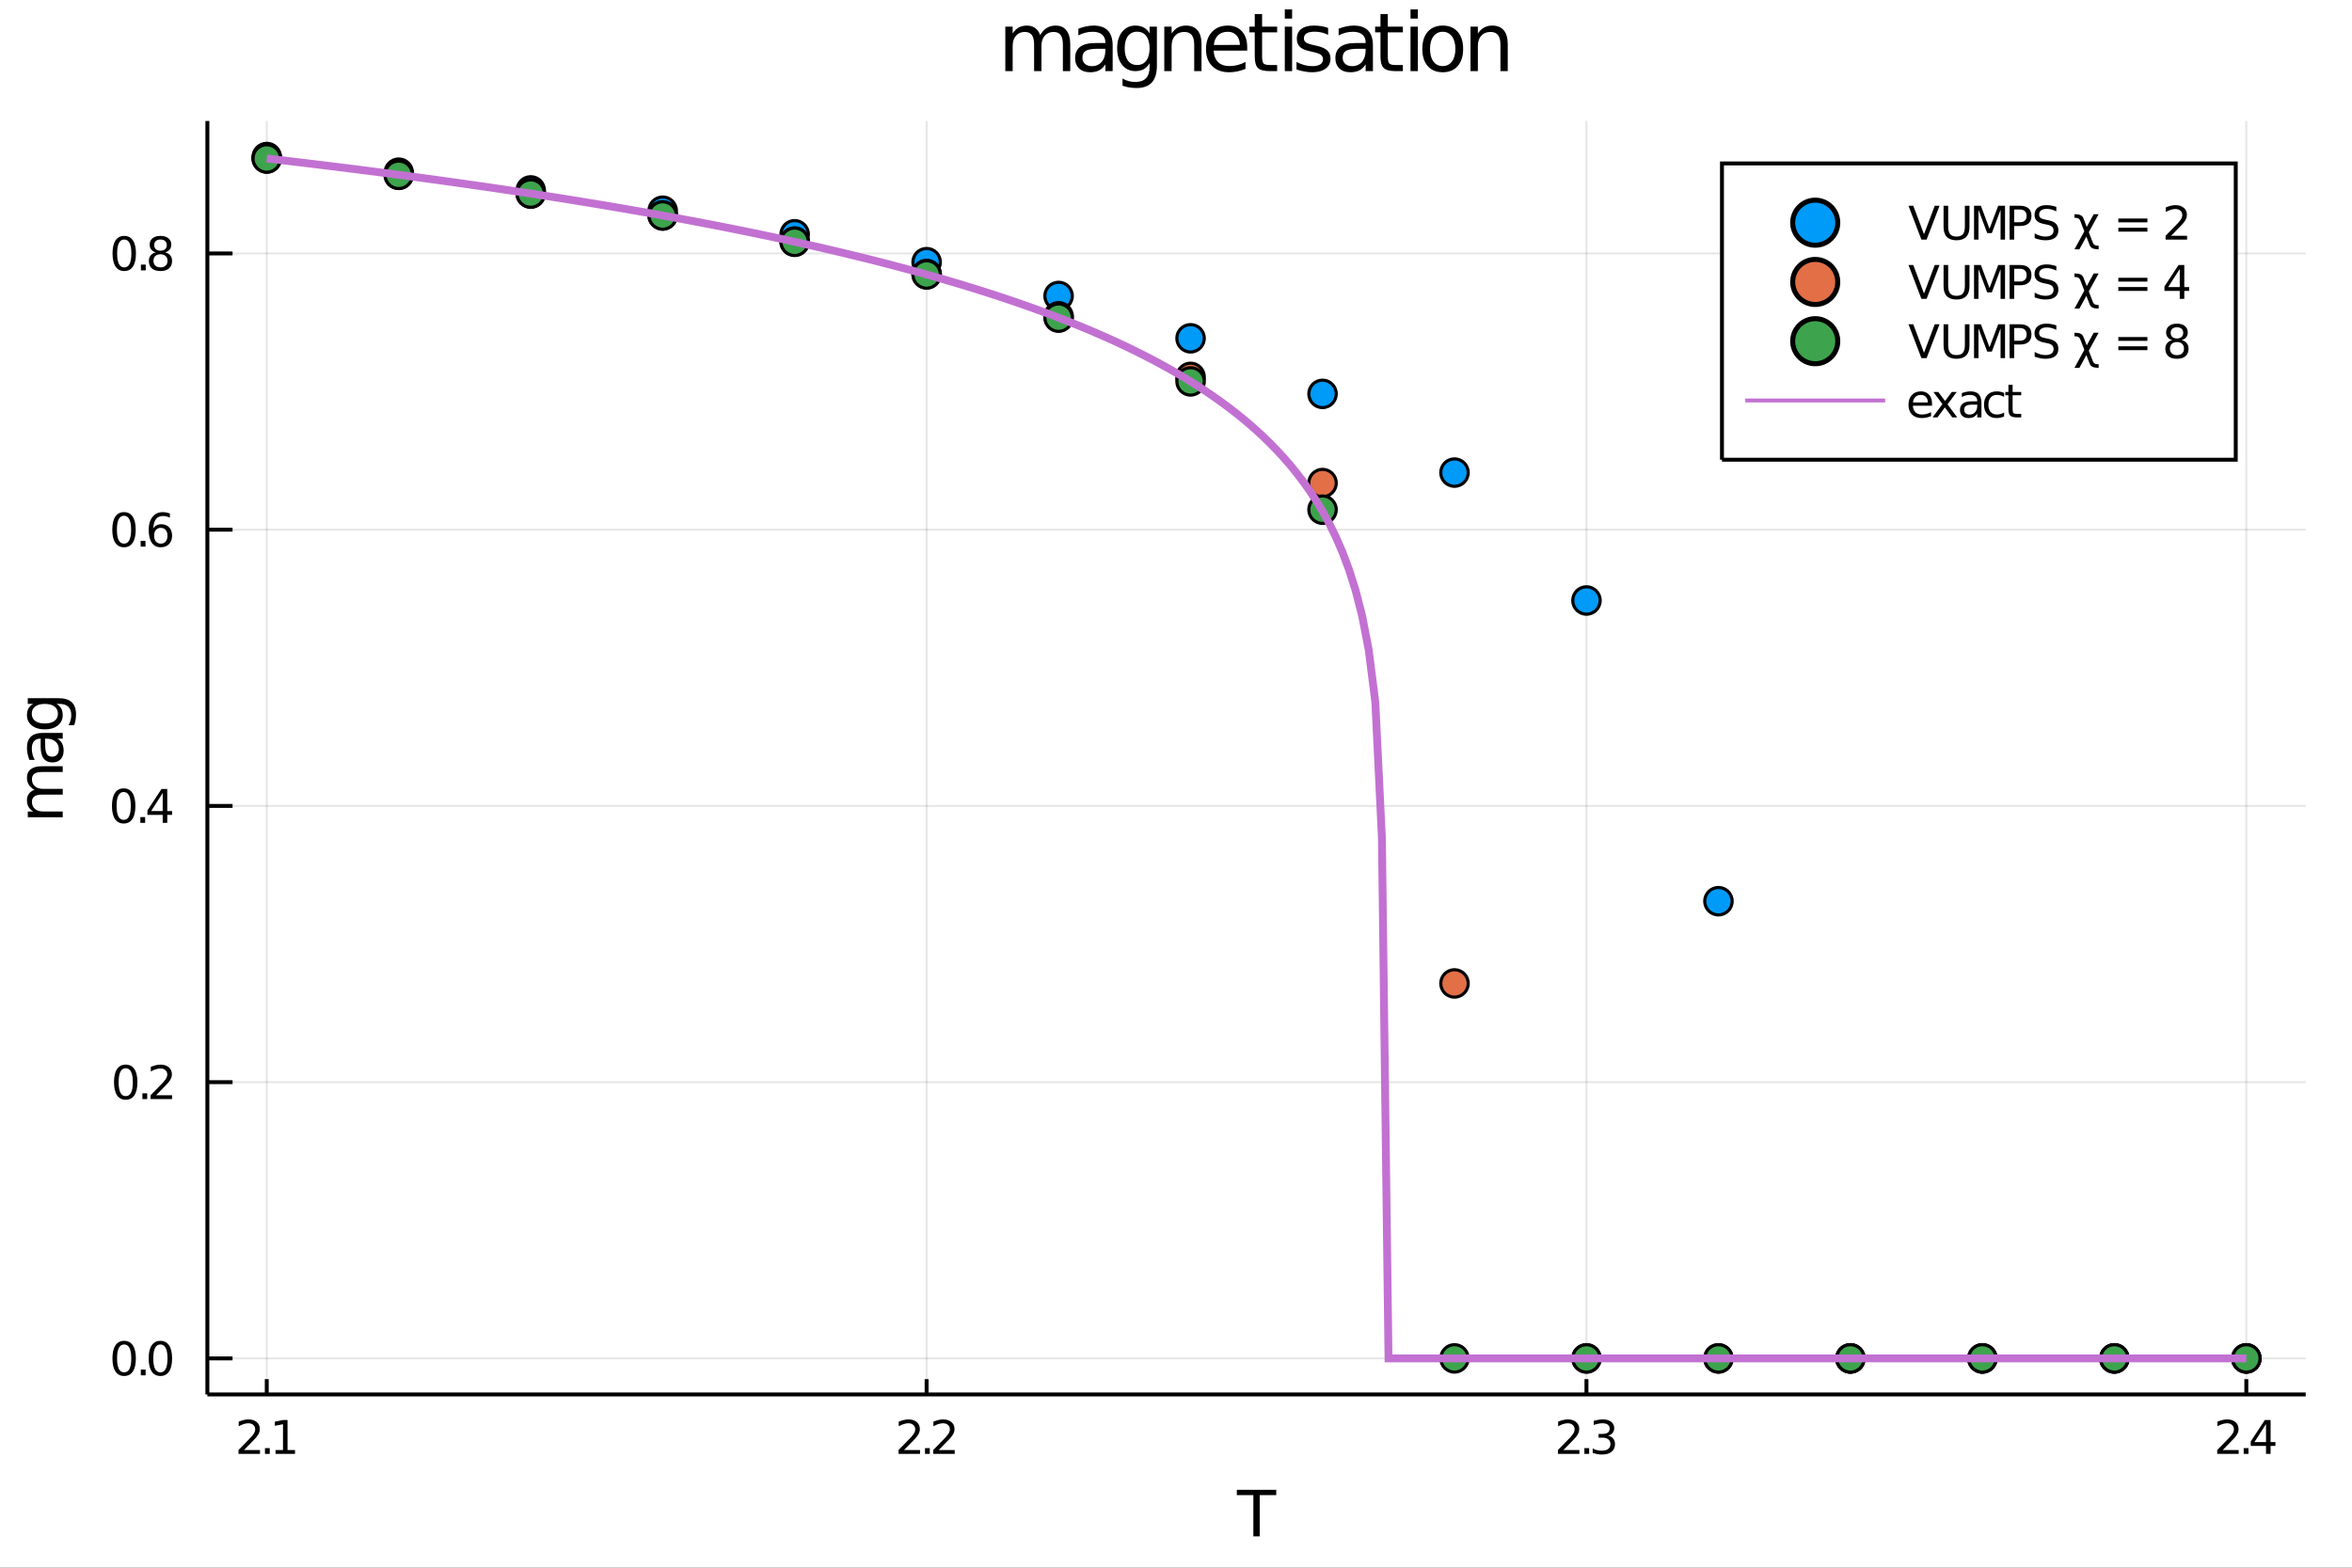 <?xml version="1.0" encoding="utf-8"?>
<svg xmlns="http://www.w3.org/2000/svg" xmlns:xlink="http://www.w3.org/1999/xlink" width="600" height="400" viewBox="0 0 2400 1600">
<rect x="0" y="0" width="2400" height="1600" fill="#333333" stroke="none"/>
<defs>
  <clipPath id="clip330">
    <rect x="0" y="0" width="2400" height="1600"/>
  </clipPath>
</defs>
<path clip-path="url(#clip330)" d="
M0 1600 L2400 1600 L2400 0 L0 0  Z
  " fill="#ffffff" fill-rule="evenodd" fill-opacity="1"/>
<defs>
  <clipPath id="clip331">
    <rect x="480" y="0" width="1681" height="1600"/>
  </clipPath>
</defs>
<path clip-path="url(#clip330)" d="
M211.602 1423.18 L2352.76 1423.18 L2352.76 123.472 L211.602 123.472  Z
  " fill="#ffffff" fill-rule="evenodd" fill-opacity="1"/>
<defs>
  <clipPath id="clip332">
    <rect x="211" y="123" width="2142" height="1301"/>
  </clipPath>
</defs>
<polyline clip-path="url(#clip332)" style="stroke:#000000; stroke-width:2; stroke-opacity:0.1; fill:none" points="
  272.201,1423.18 272.201,123.472 
  "/>
<polyline clip-path="url(#clip332)" style="stroke:#000000; stroke-width:2; stroke-opacity:0.1; fill:none" points="
  945.52,1423.18 945.52,123.472 
  "/>
<polyline clip-path="url(#clip332)" style="stroke:#000000; stroke-width:2; stroke-opacity:0.1; fill:none" points="
  1618.84,1423.18 1618.84,123.472 
  "/>
<polyline clip-path="url(#clip332)" style="stroke:#000000; stroke-width:2; stroke-opacity:0.1; fill:none" points="
  2292.16,1423.18 2292.16,123.472 
  "/>
<polyline clip-path="url(#clip330)" style="stroke:#000000; stroke-width:4; stroke-opacity:1; fill:none" points="
  211.602,1423.18 2352.76,1423.18 
  "/>
<polyline clip-path="url(#clip330)" style="stroke:#000000; stroke-width:4; stroke-opacity:1; fill:none" points="
  272.201,1423.18 272.201,1407.58 
  "/>
<polyline clip-path="url(#clip330)" style="stroke:#000000; stroke-width:4; stroke-opacity:1; fill:none" points="
  945.52,1423.18 945.52,1407.58 
  "/>
<polyline clip-path="url(#clip330)" style="stroke:#000000; stroke-width:4; stroke-opacity:1; fill:none" points="
  1618.84,1423.18 1618.84,1407.58 
  "/>
<polyline clip-path="url(#clip330)" style="stroke:#000000; stroke-width:4; stroke-opacity:1; fill:none" points="
  2292.16,1423.18 2292.16,1407.58 
  "/>
<path clip-path="url(#clip330)" d="M 0 0 M248.984 1479.92 L265.303 1479.92 L265.303 1483.85 L243.359 1483.85 L243.359 1479.92 Q246.021 1477.16 250.604 1472.53 Q255.21 1467.88 256.391 1466.54 Q258.636 1464.01 259.516 1462.28 Q260.419 1460.52 260.419 1458.83 Q260.419 1456.07 258.474 1454.34 Q256.553 1452.6 253.451 1452.6 Q251.252 1452.6 248.798 1453.37 Q246.368 1454.13 243.59 1455.68 L243.59 1450.96 Q246.414 1449.82 248.868 1449.25 Q251.322 1448.67 253.359 1448.67 Q258.729 1448.67 261.923 1451.35 Q265.118 1454.04 265.118 1458.53 Q265.118 1460.66 264.308 1462.58 Q263.521 1464.48 261.414 1467.07 Q260.835 1467.74 257.734 1470.96 Q254.632 1474.15 248.984 1479.92 Z" fill="#000000" fill-rule="evenodd" fill-opacity="1" /><path clip-path="url(#clip330)" d="M 0 0 M270.372 1477.97 L275.257 1477.97 L275.257 1483.85 L270.372 1483.85 L270.372 1477.97 Z" fill="#000000" fill-rule="evenodd" fill-opacity="1" /><path clip-path="url(#clip330)" d="M 0 0 M281.136 1479.92 L288.775 1479.92 L288.775 1453.55 L280.465 1455.22 L280.465 1450.96 L288.729 1449.29 L293.405 1449.29 L293.405 1479.92 L301.044 1479.92 L301.044 1483.85 L281.136 1483.85 L281.136 1479.92 Z" fill="#000000" fill-rule="evenodd" fill-opacity="1" /><path clip-path="url(#clip330)" d="M 0 0 M922.488 1479.92 L938.807 1479.92 L938.807 1483.85 L916.863 1483.85 L916.863 1479.92 Q919.525 1477.16 924.108 1472.53 Q928.714 1467.88 929.895 1466.54 Q932.14 1464.01 933.02 1462.28 Q933.923 1460.52 933.923 1458.83 Q933.923 1456.07 931.978 1454.34 Q930.057 1452.6 926.955 1452.6 Q924.756 1452.6 922.302 1453.37 Q919.872 1454.13 917.094 1455.68 L917.094 1450.96 Q919.918 1449.82 922.372 1449.25 Q924.825 1448.67 926.863 1448.67 Q932.233 1448.67 935.427 1451.35 Q938.622 1454.04 938.622 1458.53 Q938.622 1460.66 937.812 1462.58 Q937.024 1464.48 934.918 1467.07 Q934.339 1467.74 931.237 1470.96 Q928.136 1474.15 922.488 1479.92 Z" fill="#000000" fill-rule="evenodd" fill-opacity="1" /><path clip-path="url(#clip330)" d="M 0 0 M943.876 1477.97 L948.761 1477.97 L948.761 1483.85 L943.876 1483.85 L943.876 1477.97 Z" fill="#000000" fill-rule="evenodd" fill-opacity="1" /><path clip-path="url(#clip330)" d="M 0 0 M957.858 1479.92 L974.177 1479.92 L974.177 1483.85 L952.233 1483.85 L952.233 1479.92 Q954.895 1477.16 959.478 1472.53 Q964.085 1467.88 965.265 1466.54 Q967.51 1464.01 968.39 1462.28 Q969.293 1460.52 969.293 1458.83 Q969.293 1456.07 967.348 1454.34 Q965.427 1452.6 962.325 1452.6 Q960.126 1452.6 957.673 1453.37 Q955.242 1454.13 952.464 1455.68 L952.464 1450.96 Q955.288 1449.82 957.742 1449.25 Q960.196 1448.67 962.233 1448.67 Q967.603 1448.67 970.797 1451.35 Q973.992 1454.04 973.992 1458.53 Q973.992 1460.66 973.182 1462.58 Q972.395 1464.48 970.288 1467.07 Q969.709 1467.74 966.608 1470.96 Q963.506 1474.15 957.858 1479.92 Z" fill="#000000" fill-rule="evenodd" fill-opacity="1" /><path clip-path="url(#clip330)" d="M 0 0 M1595.33 1479.92 L1611.65 1479.92 L1611.65 1483.85 L1589.71 1483.85 L1589.71 1479.92 Q1592.37 1477.16 1596.95 1472.53 Q1601.56 1467.88 1602.74 1466.54 Q1604.98 1464.01 1605.86 1462.28 Q1606.77 1460.52 1606.77 1458.83 Q1606.77 1456.07 1604.82 1454.34 Q1602.9 1452.6 1599.8 1452.6 Q1597.6 1452.6 1595.15 1453.37 Q1592.72 1454.13 1589.94 1455.68 L1589.94 1450.96 Q1592.76 1449.82 1595.22 1449.25 Q1597.67 1448.67 1599.71 1448.67 Q1605.08 1448.67 1608.27 1451.35 Q1611.47 1454.04 1611.47 1458.53 Q1611.47 1460.66 1610.66 1462.58 Q1609.87 1464.48 1607.76 1467.07 Q1607.18 1467.74 1604.08 1470.96 Q1600.98 1474.15 1595.33 1479.92 Z" fill="#000000" fill-rule="evenodd" fill-opacity="1" /><path clip-path="url(#clip330)" d="M 0 0 M1616.72 1477.97 L1621.6 1477.97 L1621.6 1483.85 L1616.72 1483.85 L1616.72 1477.97 Z" fill="#000000" fill-rule="evenodd" fill-opacity="1" /><path clip-path="url(#clip330)" d="M 0 0 M1640.84 1465.22 Q1644.2 1465.94 1646.07 1468.2 Q1647.97 1470.47 1647.97 1473.81 Q1647.97 1478.92 1644.45 1481.72 Q1640.93 1484.52 1634.45 1484.52 Q1632.28 1484.52 1629.96 1484.08 Q1627.67 1483.67 1625.22 1482.81 L1625.22 1478.3 Q1627.16 1479.43 1629.48 1480.01 Q1631.79 1480.59 1634.31 1480.59 Q1638.71 1480.59 1641 1478.85 Q1643.32 1477.12 1643.32 1473.81 Q1643.32 1470.75 1641.16 1469.04 Q1639.04 1467.3 1635.22 1467.3 L1631.19 1467.3 L1631.19 1463.46 L1635.4 1463.46 Q1638.85 1463.46 1640.68 1462.09 Q1642.51 1460.7 1642.51 1458.11 Q1642.51 1455.45 1640.61 1454.04 Q1638.73 1452.6 1635.22 1452.6 Q1633.29 1452.6 1631.1 1453.02 Q1628.9 1453.44 1626.26 1454.31 L1626.26 1450.15 Q1628.92 1449.41 1631.23 1449.04 Q1633.57 1448.67 1635.63 1448.67 Q1640.96 1448.67 1644.06 1451.1 Q1647.16 1453.5 1647.16 1457.63 Q1647.16 1460.5 1645.52 1462.49 Q1643.87 1464.45 1640.84 1465.22 Z" fill="#000000" fill-rule="evenodd" fill-opacity="1" /><path clip-path="url(#clip330)" d="M 0 0 M2268.08 1479.92 L2284.4 1479.92 L2284.4 1483.85 L2262.46 1483.85 L2262.46 1479.92 Q2265.12 1477.16 2269.7 1472.53 Q2274.31 1467.88 2275.49 1466.54 Q2277.74 1464.01 2278.62 1462.28 Q2279.52 1460.52 2279.52 1458.83 Q2279.52 1456.07 2277.57 1454.34 Q2275.65 1452.6 2272.55 1452.6 Q2270.35 1452.6 2267.9 1453.37 Q2265.47 1454.13 2262.69 1455.68 L2262.69 1450.96 Q2265.51 1449.82 2267.97 1449.25 Q2270.42 1448.67 2272.46 1448.67 Q2277.83 1448.67 2281.02 1451.35 Q2284.22 1454.04 2284.22 1458.53 Q2284.22 1460.66 2283.41 1462.58 Q2282.62 1464.48 2280.51 1467.07 Q2279.94 1467.74 2276.83 1470.96 Q2273.73 1474.15 2268.08 1479.92 Z" fill="#000000" fill-rule="evenodd" fill-opacity="1" /><path clip-path="url(#clip330)" d="M 0 0 M2289.47 1477.97 L2294.36 1477.97 L2294.36 1483.85 L2289.47 1483.85 L2289.47 1477.97 Z" fill="#000000" fill-rule="evenodd" fill-opacity="1" /><path clip-path="url(#clip330)" d="M 0 0 M2312.27 1453.37 L2300.47 1471.81 L2312.27 1471.81 L2312.27 1453.37 M2311.05 1449.29 L2316.93 1449.29 L2316.93 1471.81 L2321.86 1471.81 L2321.86 1475.7 L2316.93 1475.7 L2316.93 1483.85 L2312.27 1483.85 L2312.27 1475.7 L2296.67 1475.7 L2296.67 1471.19 L2311.05 1449.29 Z" fill="#000000" fill-rule="evenodd" fill-opacity="1" /><path clip-path="url(#clip330)" d="M 0 0 M1262.08 1520.52 L1302.28 1520.52 L1302.28 1525.93 L1285.41 1525.93 L1285.41 1568.04 L1278.95 1568.04 L1278.95 1525.93 L1262.08 1525.93 L1262.08 1520.52 Z" fill="#000000" fill-rule="evenodd" fill-opacity="1" /><polyline clip-path="url(#clip332)" style="stroke:#000000; stroke-width:2; stroke-opacity:0.1; fill:none" points="
  211.602,1386.4 2352.76,1386.4 
  "/>
<polyline clip-path="url(#clip332)" style="stroke:#000000; stroke-width:2; stroke-opacity:0.1; fill:none" points="
  211.602,1104.46 2352.76,1104.46 
  "/>
<polyline clip-path="url(#clip332)" style="stroke:#000000; stroke-width:2; stroke-opacity:0.1; fill:none" points="
  211.602,822.531 2352.76,822.531 
  "/>
<polyline clip-path="url(#clip332)" style="stroke:#000000; stroke-width:2; stroke-opacity:0.1; fill:none" points="
  211.602,540.598 2352.76,540.598 
  "/>
<polyline clip-path="url(#clip332)" style="stroke:#000000; stroke-width:2; stroke-opacity:0.1; fill:none" points="
  211.602,258.665 2352.76,258.665 
  "/>
<polyline clip-path="url(#clip330)" style="stroke:#000000; stroke-width:4; stroke-opacity:1; fill:none" points="
  211.602,1423.18 211.602,123.472 
  "/>
<polyline clip-path="url(#clip330)" style="stroke:#000000; stroke-width:4; stroke-opacity:1; fill:none" points="
  211.602,1386.4 237.296,1386.4 
  "/>
<polyline clip-path="url(#clip330)" style="stroke:#000000; stroke-width:4; stroke-opacity:1; fill:none" points="
  211.602,1104.46 237.296,1104.46 
  "/>
<polyline clip-path="url(#clip330)" style="stroke:#000000; stroke-width:4; stroke-opacity:1; fill:none" points="
  211.602,822.531 237.296,822.531 
  "/>
<polyline clip-path="url(#clip330)" style="stroke:#000000; stroke-width:4; stroke-opacity:1; fill:none" points="
  211.602,540.598 237.296,540.598 
  "/>
<polyline clip-path="url(#clip330)" style="stroke:#000000; stroke-width:4; stroke-opacity:1; fill:none" points="
  211.602,258.665 237.296,258.665 
  "/>
<path clip-path="url(#clip330)" d="M 0 0 M126.691 1372.19 Q123.08 1372.19 121.251 1375.76 Q119.445 1379.3 119.445 1386.43 Q119.445 1393.54 121.251 1397.1 Q123.08 1400.64 126.691 1400.64 Q130.325 1400.64 132.13 1397.1 Q133.959 1393.54 133.959 1386.43 Q133.959 1379.3 132.13 1375.76 Q130.325 1372.19 126.691 1372.19 M126.691 1368.49 Q132.501 1368.49 135.556 1373.1 Q138.635 1377.68 138.635 1386.43 Q138.635 1395.16 135.556 1399.76 Q132.501 1404.35 126.691 1404.35 Q120.88 1404.35 117.802 1399.76 Q114.746 1395.16 114.746 1386.43 Q114.746 1377.68 117.802 1373.1 Q120.88 1368.49 126.691 1368.49 Z" fill="#000000" fill-rule="evenodd" fill-opacity="1" /><path clip-path="url(#clip330)" d="M 0 0 M143.704 1397.8 L148.589 1397.8 L148.589 1403.68 L143.704 1403.68 L143.704 1397.8 Z" fill="#000000" fill-rule="evenodd" fill-opacity="1" /><path clip-path="url(#clip330)" d="M 0 0 M163.658 1372.19 Q160.047 1372.19 158.218 1375.76 Q156.413 1379.3 156.413 1386.43 Q156.413 1393.54 158.218 1397.1 Q160.047 1400.64 163.658 1400.64 Q167.292 1400.64 169.098 1397.1 Q170.927 1393.54 170.927 1386.43 Q170.927 1379.3 169.098 1375.76 Q167.292 1372.19 163.658 1372.19 M163.658 1368.49 Q169.468 1368.49 172.524 1373.1 Q175.602 1377.68 175.602 1386.43 Q175.602 1395.16 172.524 1399.76 Q169.468 1404.35 163.658 1404.35 Q157.848 1404.35 154.769 1399.76 Q151.714 1395.16 151.714 1386.43 Q151.714 1377.68 154.769 1373.1 Q157.848 1368.49 163.658 1368.49 Z" fill="#000000" fill-rule="evenodd" fill-opacity="1" /><path clip-path="url(#clip330)" d="M 0 0 M128.288 1090.26 Q124.677 1090.26 122.848 1093.83 Q121.043 1097.37 121.043 1104.5 Q121.043 1111.6 122.848 1115.17 Q124.677 1118.71 128.288 1118.71 Q131.922 1118.71 133.728 1115.17 Q135.556 1111.6 135.556 1104.5 Q135.556 1097.37 133.728 1093.83 Q131.922 1090.26 128.288 1090.26 M128.288 1086.56 Q134.098 1086.56 137.154 1091.16 Q140.232 1095.75 140.232 1104.5 Q140.232 1113.22 137.154 1117.83 Q134.098 1122.41 128.288 1122.41 Q122.478 1122.41 119.399 1117.83 Q116.343 1113.22 116.343 1104.5 Q116.343 1095.75 119.399 1091.16 Q122.478 1086.56 128.288 1086.56 Z" fill="#000000" fill-rule="evenodd" fill-opacity="1" /><path clip-path="url(#clip330)" d="M 0 0 M145.302 1115.86 L150.186 1115.86 L150.186 1121.74 L145.302 1121.74 L145.302 1115.86 Z" fill="#000000" fill-rule="evenodd" fill-opacity="1" /><path clip-path="url(#clip330)" d="M 0 0 M159.283 1117.81 L175.602 1117.81 L175.602 1121.74 L153.658 1121.74 L153.658 1117.81 Q156.32 1115.05 160.903 1110.42 Q165.51 1105.77 166.69 1104.43 Q168.936 1101.91 169.815 1100.17 Q170.718 1098.41 170.718 1096.72 Q170.718 1093.97 168.774 1092.23 Q166.852 1090.49 163.751 1090.49 Q161.552 1090.49 159.098 1091.26 Q156.667 1092.02 153.89 1093.57 L153.89 1088.85 Q156.714 1087.72 159.167 1087.14 Q161.621 1086.56 163.658 1086.56 Q169.028 1086.56 172.223 1089.24 Q175.417 1091.93 175.417 1096.42 Q175.417 1098.55 174.607 1100.47 Q173.82 1102.37 171.714 1104.96 Q171.135 1105.63 168.033 1108.85 Q164.931 1112.04 159.283 1117.81 Z" fill="#000000" fill-rule="evenodd" fill-opacity="1" /><path clip-path="url(#clip330)" d="M 0 0 M126.205 808.329 Q122.593 808.329 120.765 811.894 Q118.959 815.436 118.959 822.565 Q118.959 829.672 120.765 833.237 Q122.593 836.778 126.205 836.778 Q129.839 836.778 131.644 833.237 Q133.473 829.672 133.473 822.565 Q133.473 815.436 131.644 811.894 Q129.839 808.329 126.205 808.329 M126.205 804.626 Q132.015 804.626 135.07 809.232 Q138.149 813.815 138.149 822.565 Q138.149 831.292 135.07 835.899 Q132.015 840.482 126.205 840.482 Q120.394 840.482 117.316 835.899 Q114.26 831.292 114.26 822.565 Q114.26 813.815 117.316 809.232 Q120.394 804.626 126.205 804.626 Z" fill="#000000" fill-rule="evenodd" fill-opacity="1" /><path clip-path="url(#clip330)" d="M 0 0 M143.218 833.931 L148.103 833.931 L148.103 839.811 L143.218 839.811 L143.218 833.931 Z" fill="#000000" fill-rule="evenodd" fill-opacity="1" /><path clip-path="url(#clip330)" d="M 0 0 M166.019 809.325 L154.214 827.774 L166.019 827.774 L166.019 809.325 M164.792 805.251 L170.672 805.251 L170.672 827.774 L175.602 827.774 L175.602 831.662 L170.672 831.662 L170.672 839.811 L166.019 839.811 L166.019 831.662 L150.417 831.662 L150.417 827.149 L164.792 805.251 Z" fill="#000000" fill-rule="evenodd" fill-opacity="1" /><path clip-path="url(#clip330)" d="M 0 0 M126.529 526.397 Q122.918 526.397 121.089 529.961 Q119.283 533.503 119.283 540.633 Q119.283 547.739 121.089 551.304 Q122.918 554.846 126.529 554.846 Q130.163 554.846 131.968 551.304 Q133.797 547.739 133.797 540.633 Q133.797 533.503 131.968 529.961 Q130.163 526.397 126.529 526.397 M126.529 522.693 Q132.339 522.693 135.394 527.299 Q138.473 531.883 138.473 540.633 Q138.473 549.36 135.394 553.966 Q132.339 558.549 126.529 558.549 Q120.718 558.549 117.64 553.966 Q114.584 549.36 114.584 540.633 Q114.584 531.883 117.64 527.299 Q120.718 522.693 126.529 522.693 Z" fill="#000000" fill-rule="evenodd" fill-opacity="1" /><path clip-path="url(#clip330)" d="M 0 0 M143.542 551.998 L148.427 551.998 L148.427 557.878 L143.542 557.878 L143.542 551.998 Z" fill="#000000" fill-rule="evenodd" fill-opacity="1" /><path clip-path="url(#clip330)" d="M 0 0 M164.075 538.735 Q160.927 538.735 159.075 540.887 Q157.246 543.04 157.246 546.79 Q157.246 550.517 159.075 552.693 Q160.927 554.846 164.075 554.846 Q167.223 554.846 169.052 552.693 Q170.903 550.517 170.903 546.79 Q170.903 543.04 169.052 540.887 Q167.223 538.735 164.075 538.735 M173.357 524.082 L173.357 528.341 Q171.598 527.508 169.792 527.068 Q168.01 526.628 166.251 526.628 Q161.621 526.628 159.167 529.753 Q156.737 532.878 156.39 539.198 Q157.755 537.184 159.815 536.119 Q161.876 535.031 164.352 535.031 Q169.561 535.031 172.57 538.202 Q175.602 541.35 175.602 546.79 Q175.602 552.114 172.454 555.332 Q169.306 558.549 164.075 558.549 Q158.079 558.549 154.908 553.966 Q151.737 549.36 151.737 540.633 Q151.737 532.438 155.626 527.577 Q159.515 522.693 166.065 522.693 Q167.825 522.693 169.607 523.04 Q171.413 523.387 173.357 524.082 Z" fill="#000000" fill-rule="evenodd" fill-opacity="1" /><path clip-path="url(#clip330)" d="M 0 0 M126.783 244.464 Q123.172 244.464 121.343 248.029 Q119.538 251.571 119.538 258.7 Q119.538 265.807 121.343 269.371 Q123.172 272.913 126.783 272.913 Q130.417 272.913 132.223 269.371 Q134.052 265.807 134.052 258.7 Q134.052 251.571 132.223 248.029 Q130.417 244.464 126.783 244.464 M126.783 240.76 Q132.593 240.76 135.649 245.367 Q138.728 249.95 138.728 258.7 Q138.728 267.427 135.649 272.033 Q132.593 276.617 126.783 276.617 Q120.973 276.617 117.894 272.033 Q114.839 267.427 114.839 258.7 Q114.839 249.95 117.894 245.367 Q120.973 240.76 126.783 240.76 Z" fill="#000000" fill-rule="evenodd" fill-opacity="1" /><path clip-path="url(#clip330)" d="M 0 0 M143.797 270.066 L148.681 270.066 L148.681 275.945 L143.797 275.945 L143.797 270.066 Z" fill="#000000" fill-rule="evenodd" fill-opacity="1" /><path clip-path="url(#clip330)" d="M 0 0 M163.751 259.533 Q160.417 259.533 158.496 261.316 Q156.598 263.098 156.598 266.223 Q156.598 269.348 158.496 271.131 Q160.417 272.913 163.751 272.913 Q167.084 272.913 169.005 271.131 Q170.927 269.325 170.927 266.223 Q170.927 263.098 169.005 261.316 Q167.107 259.533 163.751 259.533 M159.075 257.543 Q156.065 256.802 154.376 254.742 Q152.709 252.682 152.709 249.719 Q152.709 245.575 155.649 243.168 Q158.612 240.76 163.751 240.76 Q168.913 240.76 171.852 243.168 Q174.792 245.575 174.792 249.719 Q174.792 252.682 173.102 254.742 Q171.436 256.802 168.45 257.543 Q171.829 258.33 173.704 260.621 Q175.602 262.913 175.602 266.223 Q175.602 271.246 172.524 273.932 Q169.468 276.617 163.751 276.617 Q158.033 276.617 154.954 273.932 Q151.899 271.246 151.899 266.223 Q151.899 262.913 153.797 260.621 Q155.695 258.33 159.075 257.543 M157.362 250.159 Q157.362 252.844 159.028 254.348 Q160.718 255.853 163.751 255.853 Q166.76 255.853 168.45 254.348 Q170.163 252.844 170.163 250.159 Q170.163 247.473 168.45 245.969 Q166.76 244.464 163.751 244.464 Q160.718 244.464 159.028 245.969 Q157.362 247.473 157.362 250.159 Z" fill="#000000" fill-rule="evenodd" fill-opacity="1" /><path clip-path="url(#clip330)" d="M 0 0 M35.199 806.109 Q31.253 803.913 29.375 800.858 Q27.497 797.802 27.497 793.664 Q27.497 788.094 31.412 785.071 Q35.295 782.047 42.488 782.047 L64.004 782.047 L64.004 787.935 L42.679 787.935 Q37.555 787.935 35.072 789.75 Q32.589 791.564 32.589 795.288 Q32.589 799.839 35.613 802.481 Q38.637 805.123 43.857 805.123 L64.004 805.123 L64.004 811.011 L42.679 811.011 Q37.523 811.011 35.072 812.825 Q32.589 814.639 32.589 818.427 Q32.589 822.915 35.645 825.557 Q38.669 828.198 43.857 828.198 L64.004 828.198 L64.004 834.087 L28.356 834.087 L28.356 828.198 L33.894 828.198 Q30.616 826.193 29.056 823.392 Q27.497 820.591 27.497 816.74 Q27.497 812.857 29.47 810.152 Q31.444 807.414 35.199 806.109 Z" fill="#000000" fill-rule="evenodd" fill-opacity="1" /><path clip-path="url(#clip330)" d="M 0 0 M46.085 759.703 Q46.085 766.801 47.708 769.538 Q49.331 772.276 53.246 772.276 Q56.365 772.276 58.211 770.239 Q60.026 768.17 60.026 764.637 Q60.026 759.767 56.588 756.839 Q53.119 753.879 47.39 753.879 L46.085 753.879 L46.085 759.703 M43.666 748.022 L64.004 748.022 L64.004 753.879 L58.593 753.879 Q61.84 755.884 63.399 758.876 Q64.927 761.868 64.927 766.196 Q64.927 771.671 61.872 774.917 Q58.784 778.132 53.628 778.132 Q47.612 778.132 44.557 774.122 Q41.501 770.079 41.501 762.091 L41.501 753.879 L40.928 753.879 Q36.886 753.879 34.69 756.552 Q32.462 759.194 32.462 764 Q32.462 767.056 33.194 769.952 Q33.926 772.849 35.39 775.522 L29.98 775.522 Q28.738 772.307 28.133 769.284 Q27.497 766.26 27.497 763.395 Q27.497 755.661 31.507 751.842 Q35.518 748.022 43.666 748.022 Z" fill="#000000" fill-rule="evenodd" fill-opacity="1" /><path clip-path="url(#clip330)" d="M 0 0 M45.766 718.422 Q39.401 718.422 35.9 721.064 Q32.398 723.673 32.398 728.416 Q32.398 733.127 35.9 735.768 Q39.401 738.378 45.766 738.378 Q52.1 738.378 55.601 735.768 Q59.103 733.127 59.103 728.416 Q59.103 723.673 55.601 721.064 Q52.1 718.422 45.766 718.422 M59.58 712.565 Q68.683 712.565 73.107 716.608 Q77.563 720.65 77.563 728.989 Q77.563 732.076 77.086 734.813 Q76.64 737.551 75.685 740.129 L69.988 740.129 Q71.388 737.551 72.057 735.036 Q72.725 732.522 72.725 729.912 Q72.725 724.151 69.701 721.286 Q66.71 718.422 60.63 718.422 L57.734 718.422 Q60.885 720.236 62.445 723.069 Q64.004 725.901 64.004 729.848 Q64.004 736.405 59.007 740.415 Q54.01 744.426 45.766 744.426 Q37.491 744.426 32.494 740.415 Q27.497 736.405 27.497 729.848 Q27.497 725.901 29.056 723.069 Q30.616 720.236 33.767 718.422 L28.356 718.422 L28.356 712.565 L59.58 712.565 Z" fill="#000000" fill-rule="evenodd" fill-opacity="1" /><path clip-path="url(#clip330)" d="M 0 0 M1061.45 35.915 Q1064.24 30.892 1068.13 28.502 Q1072.02 26.112 1077.28 26.112 Q1084.37 26.112 1088.22 31.095 Q1092.07 36.037 1092.07 45.192 L1092.07 72.576 L1084.58 72.576 L1084.58 45.435 Q1084.58 38.913 1082.27 35.753 Q1079.96 32.594 1075.22 32.594 Q1069.43 32.594 1066.06 36.442 Q1062.7 40.29 1062.7 46.934 L1062.7 72.576 L1055.21 72.576 L1055.21 45.435 Q1055.21 38.873 1052.9 35.753 Q1050.59 32.594 1045.77 32.594 Q1040.06 32.594 1036.69 36.482 Q1033.33 40.331 1033.33 46.934 L1033.33 72.576 L1025.84 72.576 L1025.84 27.206 L1033.33 27.206 L1033.33 34.254 Q1035.88 30.082 1039.45 28.097 Q1043.01 26.112 1047.92 26.112 Q1052.86 26.112 1056.3 28.624 Q1059.78 31.135 1061.45 35.915 Z" fill="#000000" fill-rule="evenodd" fill-opacity="1" /><path clip-path="url(#clip330)" d="M 0 0 M1120.51 49.769 Q1111.47 49.769 1107.99 51.835 Q1104.51 53.901 1104.51 58.884 Q1104.51 62.854 1107.1 65.203 Q1109.73 67.512 1114.23 67.512 Q1120.43 67.512 1124.15 63.137 Q1127.92 58.722 1127.92 51.43 L1127.92 49.769 L1120.51 49.769 M1135.37 46.691 L1135.37 72.576 L1127.92 72.576 L1127.92 65.689 Q1125.37 69.821 1121.56 71.806 Q1117.75 73.751 1112.24 73.751 Q1105.28 73.751 1101.14 69.862 Q1097.05 65.933 1097.05 59.37 Q1097.05 51.714 1102.16 47.825 Q1107.3 43.936 1117.47 43.936 L1127.92 43.936 L1127.92 43.207 Q1127.92 38.062 1124.52 35.267 Q1121.16 32.431 1115.04 32.431 Q1111.15 32.431 1107.46 33.363 Q1103.78 34.295 1100.37 36.158 L1100.37 29.272 Q1104.47 27.692 1108.31 26.922 Q1112.16 26.112 1115.81 26.112 Q1125.65 26.112 1130.51 31.216 Q1135.37 36.32 1135.37 46.691 Z" fill="#000000" fill-rule="evenodd" fill-opacity="1" /><path clip-path="url(#clip330)" d="M 0 0 M1173.05 49.364 Q1173.05 41.263 1169.69 36.806 Q1166.36 32.35 1160.33 32.35 Q1154.33 32.35 1150.97 36.806 Q1147.65 41.263 1147.65 49.364 Q1147.65 57.426 1150.97 61.882 Q1154.33 66.338 1160.33 66.338 Q1166.36 66.338 1169.69 61.882 Q1173.05 57.426 1173.05 49.364 M1180.5 66.945 Q1180.5 78.531 1175.36 84.162 Q1170.21 89.833 1159.6 89.833 Q1155.67 89.833 1152.19 89.225 Q1148.7 88.658 1145.42 87.443 L1145.42 80.192 Q1148.7 81.974 1151.9 82.825 Q1155.1 83.675 1158.42 83.675 Q1165.76 83.675 1169.4 79.827 Q1173.05 76.019 1173.05 68.282 L1173.05 64.596 Q1170.74 68.606 1167.13 70.591 Q1163.53 72.576 1158.51 72.576 Q1150.16 72.576 1145.06 66.216 Q1139.95 59.856 1139.95 49.364 Q1139.95 38.832 1145.06 32.472 Q1150.16 26.112 1158.51 26.112 Q1163.53 26.112 1167.13 28.097 Q1170.74 30.082 1173.05 34.092 L1173.05 27.206 L1180.5 27.206 L1180.5 66.945 Z" fill="#000000" fill-rule="evenodd" fill-opacity="1" /><path clip-path="url(#clip330)" d="M 0 0 M1226.03 45.192 L1226.03 72.576 L1218.58 72.576 L1218.58 45.435 Q1218.58 38.994 1216.07 35.794 Q1213.56 32.594 1208.53 32.594 Q1202.5 32.594 1199.01 36.442 Q1195.53 40.29 1195.53 46.934 L1195.53 72.576 L1188.04 72.576 L1188.04 27.206 L1195.53 27.206 L1195.53 34.254 Q1198.2 30.163 1201.81 28.138 Q1205.46 26.112 1210.19 26.112 Q1218.01 26.112 1222.02 30.973 Q1226.03 35.794 1226.03 45.192 Z" fill="#000000" fill-rule="evenodd" fill-opacity="1" /><path clip-path="url(#clip330)" d="M 0 0 M1272.66 48.028 L1272.66 51.673 L1238.39 51.673 Q1238.87 59.37 1243.01 63.421 Q1247.18 67.431 1254.59 67.431 Q1258.89 67.431 1262.9 66.378 Q1266.95 65.325 1270.92 63.218 L1270.92 70.267 Q1266.91 71.968 1262.69 72.86 Q1258.48 73.751 1254.15 73.751 Q1243.29 73.751 1236.93 67.431 Q1230.61 61.112 1230.61 50.337 Q1230.61 39.197 1236.61 32.675 Q1242.64 26.112 1252.85 26.112 Q1262.01 26.112 1267.31 32.026 Q1272.66 37.9 1272.66 48.028 M1265.21 45.84 Q1265.12 39.723 1261.76 36.077 Q1258.44 32.431 1252.93 32.431 Q1246.69 32.431 1242.93 35.956 Q1239.2 39.48 1238.63 45.88 L1265.21 45.84 Z" fill="#000000" fill-rule="evenodd" fill-opacity="1" /><path clip-path="url(#clip330)" d="M 0 0 M1287.85 14.324 L1287.85 27.206 L1303.2 27.206 L1303.2 32.999 L1287.85 32.999 L1287.85 57.628 Q1287.85 63.178 1289.35 64.758 Q1290.89 66.338 1295.55 66.338 L1303.2 66.338 L1303.2 72.576 L1295.55 72.576 Q1286.92 72.576 1283.64 69.376 Q1280.36 66.135 1280.36 57.628 L1280.36 32.999 L1274.89 32.999 L1274.89 27.206 L1280.36 27.206 L1280.36 14.324 L1287.85 14.324 Z" fill="#000000" fill-rule="evenodd" fill-opacity="1" /><path clip-path="url(#clip330)" d="M 0 0 M1311.02 27.206 L1318.48 27.206 L1318.48 72.576 L1311.02 72.576 L1311.02 27.206 M1311.02 9.544 L1318.48 9.544 L1318.48 18.983 L1311.02 18.983 L1311.02 9.544 Z" fill="#000000" fill-rule="evenodd" fill-opacity="1" /><path clip-path="url(#clip330)" d="M 0 0 M1355.22 28.543 L1355.22 35.591 Q1352.06 33.971 1348.65 33.161 Q1345.25 32.35 1341.61 32.35 Q1336.06 32.35 1333.26 34.052 Q1330.51 35.753 1330.51 39.156 Q1330.51 41.749 1332.49 43.248 Q1334.48 44.706 1340.47 46.043 L1343.02 46.61 Q1350.96 48.311 1354.29 51.43 Q1357.65 54.509 1357.65 60.059 Q1357.65 66.378 1352.62 70.064 Q1347.64 73.751 1338.89 73.751 Q1335.25 73.751 1331.28 73.022 Q1327.35 72.333 1322.97 70.915 L1322.97 63.218 Q1327.1 65.365 1331.11 66.459 Q1335.12 67.512 1339.05 67.512 Q1344.32 67.512 1347.16 65.73 Q1349.99 63.907 1349.99 60.626 Q1349.99 57.588 1347.93 55.967 Q1345.9 54.347 1338.97 52.848 L1336.38 52.24 Q1329.45 50.782 1326.37 47.785 Q1323.3 44.746 1323.3 39.48 Q1323.3 33.08 1327.83 29.596 Q1332.37 26.112 1340.71 26.112 Q1344.85 26.112 1348.49 26.72 Q1352.14 27.327 1355.22 28.543 Z" fill="#000000" fill-rule="evenodd" fill-opacity="1" /><path clip-path="url(#clip330)" d="M 0 0 M1386.08 49.769 Q1377.05 49.769 1373.57 51.835 Q1370.08 53.901 1370.08 58.884 Q1370.08 62.854 1372.68 65.203 Q1375.31 67.512 1379.81 67.512 Q1386 67.512 1389.73 63.137 Q1393.5 58.722 1393.5 51.43 L1393.5 49.769 L1386.08 49.769 M1400.95 46.691 L1400.95 72.576 L1393.5 72.576 L1393.5 65.689 Q1390.95 69.821 1387.14 71.806 Q1383.33 73.751 1377.82 73.751 Q1370.85 73.751 1366.72 69.862 Q1362.63 65.933 1362.63 59.37 Q1362.63 51.714 1367.73 47.825 Q1372.88 43.936 1383.05 43.936 L1393.5 43.936 L1393.5 43.207 Q1393.5 38.062 1390.1 35.267 Q1386.73 32.431 1380.62 32.431 Q1376.73 32.431 1373.04 33.363 Q1369.35 34.295 1365.95 36.158 L1365.95 29.272 Q1370.04 27.692 1373.89 26.922 Q1377.74 26.112 1381.39 26.112 Q1391.23 26.112 1396.09 31.216 Q1400.95 36.32 1400.95 46.691 Z" fill="#000000" fill-rule="evenodd" fill-opacity="1" /><path clip-path="url(#clip330)" d="M 0 0 M1416.14 14.324 L1416.14 27.206 L1431.5 27.206 L1431.5 32.999 L1416.14 32.999 L1416.14 57.628 Q1416.14 63.178 1417.64 64.758 Q1419.18 66.338 1423.84 66.338 L1431.5 66.338 L1431.5 72.576 L1423.84 72.576 Q1415.21 72.576 1411.93 69.376 Q1408.65 66.135 1408.65 57.628 L1408.65 32.999 L1403.18 32.999 L1403.18 27.206 L1408.65 27.206 L1408.65 14.324 L1416.14 14.324 Z" fill="#000000" fill-rule="evenodd" fill-opacity="1" /><path clip-path="url(#clip330)" d="M 0 0 M1439.31 27.206 L1446.77 27.206 L1446.77 72.576 L1439.31 72.576 L1439.31 27.206 M1439.31 9.544 L1446.77 9.544 L1446.77 18.983 L1439.31 18.983 L1439.31 9.544 Z" fill="#000000" fill-rule="evenodd" fill-opacity="1" /><path clip-path="url(#clip330)" d="M 0 0 M1472.17 32.431 Q1466.17 32.431 1462.69 37.131 Q1459.2 41.789 1459.2 49.931 Q1459.2 58.074 1462.65 62.773 Q1466.13 67.431 1472.17 67.431 Q1478.12 67.431 1481.61 62.732 Q1485.09 58.033 1485.09 49.931 Q1485.09 41.87 1481.61 37.171 Q1478.12 32.431 1472.17 32.431 M1472.17 26.112 Q1481.89 26.112 1487.44 32.431 Q1492.99 38.751 1492.99 49.931 Q1492.99 61.071 1487.44 67.431 Q1481.89 73.751 1472.17 73.751 Q1462.4 73.751 1456.85 67.431 Q1451.34 61.071 1451.34 49.931 Q1451.34 38.751 1456.85 32.431 Q1462.4 26.112 1472.17 26.112 Z" fill="#000000" fill-rule="evenodd" fill-opacity="1" /><path clip-path="url(#clip330)" d="M 0 0 M1538.52 45.192 L1538.52 72.576 L1531.07 72.576 L1531.07 45.435 Q1531.07 38.994 1528.56 35.794 Q1526.04 32.594 1521.02 32.594 Q1514.98 32.594 1511.5 36.442 Q1508.02 40.29 1508.02 46.934 L1508.02 72.576 L1500.52 72.576 L1500.52 27.206 L1508.02 27.206 L1508.02 34.254 Q1510.69 30.163 1514.3 28.138 Q1517.94 26.112 1522.68 26.112 Q1530.5 26.112 1534.51 30.973 Q1538.52 35.794 1538.52 45.192 Z" fill="#000000" fill-rule="evenodd" fill-opacity="1" /><circle clip-path="url(#clip332)" cx="272.201" cy="160.256" r="14" fill="#009af9" fill-rule="evenodd" fill-opacity="1" stroke="#000000" stroke-opacity="1" stroke-width="3.2"/>
<circle clip-path="url(#clip332)" cx="406.865" cy="176.238" r="14" fill="#009af9" fill-rule="evenodd" fill-opacity="1" stroke="#000000" stroke-opacity="1" stroke-width="3.2"/>
<circle clip-path="url(#clip332)" cx="541.529" cy="194.33" r="14" fill="#009af9" fill-rule="evenodd" fill-opacity="1" stroke="#000000" stroke-opacity="1" stroke-width="3.2"/>
<circle clip-path="url(#clip332)" cx="676.192" cy="215.046" r="14" fill="#009af9" fill-rule="evenodd" fill-opacity="1" stroke="#000000" stroke-opacity="1" stroke-width="3.2"/>
<circle clip-path="url(#clip332)" cx="810.856" cy="239.109" r="14" fill="#009af9" fill-rule="evenodd" fill-opacity="1" stroke="#000000" stroke-opacity="1" stroke-width="3.2"/>
<circle clip-path="url(#clip332)" cx="945.52" cy="267.574" r="14" fill="#009af9" fill-rule="evenodd" fill-opacity="1" stroke="#000000" stroke-opacity="1" stroke-width="3.2"/>
<circle clip-path="url(#clip332)" cx="1080.18" cy="302.067" r="14" fill="#009af9" fill-rule="evenodd" fill-opacity="1" stroke="#000000" stroke-opacity="1" stroke-width="3.2"/>
<circle clip-path="url(#clip332)" cx="1214.85" cy="345.263" r="14" fill="#009af9" fill-rule="evenodd" fill-opacity="1" stroke="#000000" stroke-opacity="1" stroke-width="3.2"/>
<circle clip-path="url(#clip332)" cx="1349.51" cy="401.998" r="14" fill="#009af9" fill-rule="evenodd" fill-opacity="1" stroke="#000000" stroke-opacity="1" stroke-width="3.2"/>
<circle clip-path="url(#clip332)" cx="1484.17" cy="482.332" r="14" fill="#009af9" fill-rule="evenodd" fill-opacity="1" stroke="#000000" stroke-opacity="1" stroke-width="3.2"/>
<circle clip-path="url(#clip332)" cx="1618.84" cy="612.867" r="14" fill="#009af9" fill-rule="evenodd" fill-opacity="1" stroke="#000000" stroke-opacity="1" stroke-width="3.2"/>
<circle clip-path="url(#clip332)" cx="1753.5" cy="919.776" r="14" fill="#009af9" fill-rule="evenodd" fill-opacity="1" stroke="#000000" stroke-opacity="1" stroke-width="3.2"/>
<circle clip-path="url(#clip332)" cx="1888.17" cy="1386.38" r="14" fill="#009af9" fill-rule="evenodd" fill-opacity="1" stroke="#000000" stroke-opacity="1" stroke-width="3.2"/>
<circle clip-path="url(#clip332)" cx="2022.83" cy="1386.4" r="14" fill="#009af9" fill-rule="evenodd" fill-opacity="1" stroke="#000000" stroke-opacity="1" stroke-width="3.2"/>
<circle clip-path="url(#clip332)" cx="2157.49" cy="1386.4" r="14" fill="#009af9" fill-rule="evenodd" fill-opacity="1" stroke="#000000" stroke-opacity="1" stroke-width="3.2"/>
<circle clip-path="url(#clip332)" cx="2292.16" cy="1386.4" r="14" fill="#009af9" fill-rule="evenodd" fill-opacity="1" stroke="#000000" stroke-opacity="1" stroke-width="3.2"/>
<circle clip-path="url(#clip332)" cx="272.201" cy="161.735" r="14" fill="#e26f46" fill-rule="evenodd" fill-opacity="1" stroke="#000000" stroke-opacity="1" stroke-width="3.2"/>
<circle clip-path="url(#clip332)" cx="406.865" cy="178.379" r="14" fill="#e26f46" fill-rule="evenodd" fill-opacity="1" stroke="#000000" stroke-opacity="1" stroke-width="3.2"/>
<circle clip-path="url(#clip332)" cx="541.529" cy="197.487" r="14" fill="#e26f46" fill-rule="evenodd" fill-opacity="1" stroke="#000000" stroke-opacity="1" stroke-width="3.2"/>
<circle clip-path="url(#clip332)" cx="676.192" cy="219.809" r="14" fill="#e26f46" fill-rule="evenodd" fill-opacity="1" stroke="#000000" stroke-opacity="1" stroke-width="3.2"/>
<circle clip-path="url(#clip332)" cx="810.856" cy="246.519" r="14" fill="#e26f46" fill-rule="evenodd" fill-opacity="1" stroke="#000000" stroke-opacity="1" stroke-width="3.2"/>
<circle clip-path="url(#clip332)" cx="945.52" cy="279.596" r="14" fill="#e26f46" fill-rule="evenodd" fill-opacity="1" stroke="#000000" stroke-opacity="1" stroke-width="3.2"/>
<circle clip-path="url(#clip332)" cx="1080.18" cy="322.791" r="14" fill="#e26f46" fill-rule="evenodd" fill-opacity="1" stroke="#000000" stroke-opacity="1" stroke-width="3.2"/>
<circle clip-path="url(#clip332)" cx="1214.85" cy="384.669" r="14" fill="#e26f46" fill-rule="evenodd" fill-opacity="1" stroke="#000000" stroke-opacity="1" stroke-width="3.2"/>
<circle clip-path="url(#clip332)" cx="1349.51" cy="493.019" r="14" fill="#e26f46" fill-rule="evenodd" fill-opacity="1" stroke="#000000" stroke-opacity="1" stroke-width="3.2"/>
<circle clip-path="url(#clip332)" cx="1484.17" cy="1003.69" r="14" fill="#e26f46" fill-rule="evenodd" fill-opacity="1" stroke="#000000" stroke-opacity="1" stroke-width="3.2"/>
<circle clip-path="url(#clip332)" cx="1618.84" cy="1386.4" r="14" fill="#e26f46" fill-rule="evenodd" fill-opacity="1" stroke="#000000" stroke-opacity="1" stroke-width="3.2"/>
<circle clip-path="url(#clip332)" cx="1753.5" cy="1386.4" r="14" fill="#e26f46" fill-rule="evenodd" fill-opacity="1" stroke="#000000" stroke-opacity="1" stroke-width="3.2"/>
<circle clip-path="url(#clip332)" cx="1888.17" cy="1386.4" r="14" fill="#e26f46" fill-rule="evenodd" fill-opacity="1" stroke="#000000" stroke-opacity="1" stroke-width="3.2"/>
<circle clip-path="url(#clip332)" cx="2022.83" cy="1386.4" r="14" fill="#e26f46" fill-rule="evenodd" fill-opacity="1" stroke="#000000" stroke-opacity="1" stroke-width="3.2"/>
<circle clip-path="url(#clip332)" cx="2157.49" cy="1386.4" r="14" fill="#e26f46" fill-rule="evenodd" fill-opacity="1" stroke="#000000" stroke-opacity="1" stroke-width="3.2"/>
<circle clip-path="url(#clip332)" cx="2292.16" cy="1386.4" r="14" fill="#e26f46" fill-rule="evenodd" fill-opacity="1" stroke="#000000" stroke-opacity="1" stroke-width="3.2"/>
<circle clip-path="url(#clip332)" cx="272.201" cy="161.754" r="14" fill="#3da44d" fill-rule="evenodd" fill-opacity="1" stroke="#000000" stroke-opacity="1" stroke-width="3.2"/>
<circle clip-path="url(#clip332)" cx="406.865" cy="178.414" r="14" fill="#3da44d" fill-rule="evenodd" fill-opacity="1" stroke="#000000" stroke-opacity="1" stroke-width="3.2"/>
<circle clip-path="url(#clip332)" cx="541.529" cy="197.551" r="14" fill="#3da44d" fill-rule="evenodd" fill-opacity="1" stroke="#000000" stroke-opacity="1" stroke-width="3.2"/>
<circle clip-path="url(#clip332)" cx="676.192" cy="219.933" r="14" fill="#3da44d" fill-rule="evenodd" fill-opacity="1" stroke="#000000" stroke-opacity="1" stroke-width="3.2"/>
<circle clip-path="url(#clip332)" cx="810.856" cy="246.771" r="14" fill="#3da44d" fill-rule="evenodd" fill-opacity="1" stroke="#000000" stroke-opacity="1" stroke-width="3.2"/>
<circle clip-path="url(#clip332)" cx="945.52" cy="280.154" r="14" fill="#3da44d" fill-rule="evenodd" fill-opacity="1" stroke="#000000" stroke-opacity="1" stroke-width="3.2"/>
<circle clip-path="url(#clip332)" cx="1080.18" cy="324.212" r="14" fill="#3da44d" fill-rule="evenodd" fill-opacity="1" stroke="#000000" stroke-opacity="1" stroke-width="3.2"/>
<circle clip-path="url(#clip332)" cx="1214.85" cy="389.264" r="14" fill="#3da44d" fill-rule="evenodd" fill-opacity="1" stroke="#000000" stroke-opacity="1" stroke-width="3.2"/>
<circle clip-path="url(#clip332)" cx="1349.51" cy="520.19" r="14" fill="#3da44d" fill-rule="evenodd" fill-opacity="1" stroke="#000000" stroke-opacity="1" stroke-width="3.2"/>
<circle clip-path="url(#clip332)" cx="1484.17" cy="1386.39" r="14" fill="#3da44d" fill-rule="evenodd" fill-opacity="1" stroke="#000000" stroke-opacity="1" stroke-width="3.2"/>
<circle clip-path="url(#clip332)" cx="1618.84" cy="1386.4" r="14" fill="#3da44d" fill-rule="evenodd" fill-opacity="1" stroke="#000000" stroke-opacity="1" stroke-width="3.2"/>
<circle clip-path="url(#clip332)" cx="1753.5" cy="1386.4" r="14" fill="#3da44d" fill-rule="evenodd" fill-opacity="1" stroke="#000000" stroke-opacity="1" stroke-width="3.2"/>
<circle clip-path="url(#clip332)" cx="1888.17" cy="1386.4" r="14" fill="#3da44d" fill-rule="evenodd" fill-opacity="1" stroke="#000000" stroke-opacity="1" stroke-width="3.2"/>
<circle clip-path="url(#clip332)" cx="2022.83" cy="1386.4" r="14" fill="#3da44d" fill-rule="evenodd" fill-opacity="1" stroke="#000000" stroke-opacity="1" stroke-width="3.2"/>
<circle clip-path="url(#clip332)" cx="2157.49" cy="1386.4" r="14" fill="#3da44d" fill-rule="evenodd" fill-opacity="1" stroke="#000000" stroke-opacity="1" stroke-width="3.2"/>
<circle clip-path="url(#clip332)" cx="2292.16" cy="1386.4" r="14" fill="#3da44d" fill-rule="evenodd" fill-opacity="1" stroke="#000000" stroke-opacity="1" stroke-width="3.2"/>
<polyline clip-path="url(#clip332)" style="stroke:#c271d2; stroke-width:8; stroke-opacity:1; fill:none" points="
  272.201,161.754 278.934,162.537 285.667,163.325 292.401,164.118 299.134,164.916 305.867,165.719 312.6,166.527 319.333,167.34 326.067,168.158 332.8,168.982 
  339.533,169.811 346.266,170.646 352.999,171.486 359.733,172.332 366.466,173.183 373.199,174.04 379.932,174.903 386.665,175.772 393.398,176.647 400.132,177.527 
  406.865,178.414 413.598,179.307 420.331,180.206 427.064,181.111 433.798,182.023 440.531,182.941 447.264,183.866 453.997,184.797 460.73,185.736 467.464,186.68 
  474.197,187.632 480.93,188.591 487.663,189.557 494.396,190.53 501.129,191.51 507.863,192.498 514.596,193.493 521.329,194.496 528.062,195.506 534.795,196.525 
  541.529,197.551 548.262,198.585 554.995,199.627 561.728,200.678 568.461,201.737 575.195,202.804 581.928,203.881 588.661,204.965 595.394,206.059 602.127,207.162 
  608.86,208.274 615.594,209.395 622.327,210.526 629.06,211.667 635.793,212.817 642.526,213.977 649.26,215.147 655.993,216.328 662.726,217.519 669.459,218.72 
  676.192,219.933 682.926,221.156 689.659,222.391 696.392,223.636 703.125,224.894 709.858,226.163 716.591,227.444 723.325,228.737 730.058,230.043 736.791,231.362 
  743.524,232.693 750.257,234.037 756.991,235.395 763.724,236.766 770.457,238.152 777.19,239.551 783.923,240.965 790.657,242.394 797.39,243.837 804.123,245.296 
  810.856,246.771 817.589,248.262 824.322,249.769 831.056,251.293 837.789,252.833 844.522,254.392 851.255,255.968 857.988,257.562 864.722,259.175 871.455,260.807 
  878.188,262.458 884.921,264.129 891.654,265.821 898.388,267.534 905.121,269.268 911.854,271.024 918.587,272.803 925.32,274.605 932.053,276.431 938.787,278.281 
  945.52,280.156 952.253,282.056 958.986,283.983 965.719,285.937 972.453,287.92 979.186,289.93 985.919,291.971 992.652,294.041 999.385,296.144 1006.12,298.278 
  1012.85,300.446 1019.58,302.648 1026.32,304.885 1033.05,307.16 1039.78,309.472 1046.52,311.823 1053.25,314.215 1059.98,316.649 1066.72,319.126 1073.45,321.648 
  1080.18,324.218 1086.92,326.835 1093.65,329.503 1100.38,332.224 1107.12,335 1113.85,337.832 1120.58,340.723 1127.32,343.677 1134.05,346.695 1140.78,349.781 
  1147.52,352.938 1154.25,356.169 1160.98,359.478 1167.71,362.87 1174.45,366.347 1181.18,369.915 1187.91,373.579 1194.65,377.345 1201.38,381.218 1208.11,385.204 
  1214.85,389.312 1221.58,393.549 1228.31,397.924 1235.05,402.445 1241.78,407.125 1248.51,411.975 1255.25,417.008 1261.98,422.24 1268.71,427.687 1275.45,433.369 
  1282.18,439.308 1288.91,445.53 1295.65,452.066 1302.38,458.949 1309.11,466.221 1315.85,473.933 1322.58,482.143 1329.31,490.925 1336.04,500.37 1342.78,510.595 
  1349.51,521.75 1356.24,534.033 1362.98,547.721 1369.71,563.203 1376.44,581.07 1383.18,602.274 1389.91,628.508 1396.64,663.304 1403.38,716.47 1410.11,855.109 
  1416.84,1386.4 1423.58,1386.4 1430.31,1386.4 1437.04,1386.4 1443.78,1386.4 1450.51,1386.4 1457.24,1386.4 1463.98,1386.4 1470.71,1386.4 1477.44,1386.4 
  1484.17,1386.4 1490.91,1386.4 1497.64,1386.4 1504.37,1386.4 1511.11,1386.4 1517.84,1386.4 1524.57,1386.4 1531.31,1386.4 1538.04,1386.4 1544.77,1386.4 
  1551.51,1386.4 1558.24,1386.4 1564.97,1386.4 1571.71,1386.4 1578.44,1386.4 1585.17,1386.4 1591.91,1386.4 1598.64,1386.4 1605.37,1386.4 1612.11,1386.4 
  1618.84,1386.4 1625.57,1386.4 1632.3,1386.4 1639.04,1386.4 1645.77,1386.4 1652.5,1386.4 1659.24,1386.4 1665.97,1386.4 1672.7,1386.4 1679.44,1386.4 
  1686.17,1386.4 1692.9,1386.4 1699.64,1386.4 1706.37,1386.4 1713.1,1386.4 1719.84,1386.4 1726.57,1386.4 1733.3,1386.4 1740.04,1386.4 1746.77,1386.4 
  1753.5,1386.4 1760.24,1386.4 1766.97,1386.4 1773.7,1386.4 1780.44,1386.4 1787.17,1386.4 1793.9,1386.4 1800.63,1386.4 1807.37,1386.4 1814.1,1386.4 
  1820.83,1386.4 1827.57,1386.4 1834.3,1386.4 1841.03,1386.4 1847.77,1386.4 1854.5,1386.4 1861.23,1386.4 1867.97,1386.4 1874.7,1386.4 1881.43,1386.4 
  1888.17,1386.4 1894.9,1386.4 1901.63,1386.4 1908.37,1386.4 1915.1,1386.4 1921.83,1386.4 1928.57,1386.4 1935.3,1386.4 1942.03,1386.4 1948.76,1386.4 
  1955.5,1386.4 1962.23,1386.4 1968.96,1386.4 1975.7,1386.4 1982.43,1386.4 1989.16,1386.4 1995.9,1386.4 2002.63,1386.4 2009.36,1386.4 2016.1,1386.4 
  2022.83,1386.4 2029.56,1386.4 2036.3,1386.4 2043.03,1386.4 2049.76,1386.4 2056.5,1386.4 2063.23,1386.4 2069.96,1386.4 2076.7,1386.4 2083.43,1386.4 
  2090.16,1386.4 2096.89,1386.4 2103.63,1386.4 2110.36,1386.4 2117.09,1386.4 2123.83,1386.4 2130.56,1386.4 2137.29,1386.4 2144.03,1386.4 2150.76,1386.4 
  2157.49,1386.4 2164.23,1386.4 2170.96,1386.4 2177.69,1386.4 2184.43,1386.4 2191.16,1386.4 2197.89,1386.4 2204.63,1386.4 2211.36,1386.4 2218.09,1386.4 
  2224.83,1386.4 2231.56,1386.4 2238.29,1386.4 2245.02,1386.4 2251.76,1386.4 2258.49,1386.4 2265.22,1386.4 2271.96,1386.4 2278.69,1386.4 2285.42,1386.4 
  2292.16,1386.4 
  "/>
<path clip-path="url(#clip330)" d="
M1757.11 469.196 L2281.38 469.196 L2281.38 166.796 L1757.11 166.796  Z
  " fill="#ffffff" fill-rule="evenodd" fill-opacity="1"/>
<polyline clip-path="url(#clip330)" style="stroke:#000000; stroke-width:4; stroke-opacity:1; fill:none" points="
  1757.11,469.196 2281.38,469.196 2281.38,166.796 1757.11,166.796 1757.11,469.196 
  "/>
<circle clip-path="url(#clip330)" cx="1852.28" cy="227.276" r="23" fill="#009af9" fill-rule="evenodd" fill-opacity="1" stroke="#000000" stroke-opacity="1" stroke-width="5.12"/>
<path clip-path="url(#clip330)" d="M 0 0 M1960.63 244.556 L1947.44 209.996 L1952.32 209.996 L1963.27 239.093 L1974.24 209.996 L1979.11 209.996 L1965.93 244.556 L1960.63 244.556 Z" fill="#000000" fill-rule="evenodd" fill-opacity="1" /><path clip-path="url(#clip330)" d="M 0 0 M1983.23 209.996 L1987.92 209.996 L1987.92 230.991 Q1987.92 236.547 1989.94 239 Q1991.95 241.431 1996.47 241.431 Q2000.96 241.431 2002.97 239 Q2004.98 236.547 2004.98 230.991 L2004.98 209.996 L2009.68 209.996 L2009.68 231.57 Q2009.68 238.329 2006.33 241.778 Q2002.99 245.227 1996.47 245.227 Q1989.92 245.227 1986.56 241.778 Q1983.23 238.329 1983.23 231.57 L1983.23 209.996 Z" fill="#000000" fill-rule="evenodd" fill-opacity="1" /><path clip-path="url(#clip330)" d="M 0 0 M2014.34 209.996 L2021.3 209.996 L2030.12 233.514 L2038.99 209.996 L2045.96 209.996 L2045.96 244.556 L2041.4 244.556 L2041.4 214.209 L2032.48 237.912 L2027.79 237.912 L2018.87 214.209 L2018.87 244.556 L2014.34 244.556 L2014.34 209.996 Z" fill="#000000" fill-rule="evenodd" fill-opacity="1" /><path clip-path="url(#clip330)" d="M 0 0 M2055.29 213.838 L2055.29 226.824 L2061.16 226.824 Q2064.43 226.824 2066.21 225.135 Q2067.99 223.445 2067.99 220.32 Q2067.99 217.218 2066.21 215.528 Q2064.43 213.838 2061.16 213.838 L2055.29 213.838 M2050.61 209.996 L2061.16 209.996 Q2066.98 209.996 2069.94 212.635 Q2072.92 215.25 2072.92 220.32 Q2072.92 225.435 2069.94 228.051 Q2066.98 230.667 2061.16 230.667 L2055.29 230.667 L2055.29 244.556 L2050.61 244.556 L2050.61 209.996 Z" fill="#000000" fill-rule="evenodd" fill-opacity="1" /><path clip-path="url(#clip330)" d="M 0 0 M2098.29 211.13 L2098.29 215.69 Q2095.63 214.417 2093.27 213.792 Q2090.91 213.167 2088.71 213.167 Q2084.89 213.167 2082.81 214.648 Q2080.75 216.13 2080.75 218.861 Q2080.75 221.153 2082.11 222.334 Q2083.5 223.491 2087.35 224.209 L2090.17 224.787 Q2095.4 225.783 2097.88 228.306 Q2100.38 230.806 2100.38 235.019 Q2100.38 240.042 2097 242.634 Q2093.64 245.227 2087.14 245.227 Q2084.68 245.227 2081.91 244.671 Q2079.15 244.116 2076.19 243.028 L2076.19 238.213 Q2079.04 239.81 2081.77 240.621 Q2084.5 241.431 2087.14 241.431 Q2091.14 241.431 2093.32 239.857 Q2095.49 238.283 2095.49 235.366 Q2095.49 232.82 2093.92 231.384 Q2092.37 229.949 2088.8 229.232 L2085.96 228.676 Q2080.73 227.635 2078.39 225.412 Q2076.05 223.19 2076.05 219.232 Q2076.05 214.648 2079.27 212.01 Q2082.51 209.371 2088.18 209.371 Q2090.61 209.371 2093.13 209.811 Q2095.66 210.25 2098.29 211.13 Z" fill="#000000" fill-rule="evenodd" fill-opacity="1" /><path clip-path="url(#clip330)" d="M 0 0 M2132.39 250.343 L2128.94 241.477 L2121.84 254.44 L2116.81 254.44 L2126.86 236.107 L2122.65 225.204 Q2121.51 222.287 2117.95 222.287 L2116.81 222.287 L2116.81 218.63 L2118.43 218.676 Q2124.41 218.838 2125.91 222.704 L2129.34 231.57 L2136.44 218.607 L2141.47 218.607 L2131.42 236.94 L2135.63 247.843 Q2136.77 250.759 2140.33 250.759 L2141.47 250.759 L2141.47 254.417 L2139.85 254.37 Q2133.87 254.208 2132.39 250.343 Z" fill="#000000" fill-rule="evenodd" fill-opacity="1" /><path clip-path="url(#clip330)" d="M 0 0 M2161.56 223.028 L2191.23 223.028 L2191.23 226.917 L2161.56 226.917 L2161.56 223.028 M2161.56 232.472 L2191.23 232.472 L2191.23 236.408 L2161.56 236.408 L2161.56 232.472 Z" fill="#000000" fill-rule="evenodd" fill-opacity="1" /><path clip-path="url(#clip330)" d="M 0 0 M2215.4 240.621 L2231.72 240.621 L2231.72 244.556 L2209.78 244.556 L2209.78 240.621 Q2212.44 237.866 2217.02 233.236 Q2221.63 228.584 2222.81 227.241 Q2225.05 224.718 2225.93 222.982 Q2226.84 221.223 2226.84 219.533 Q2226.84 216.778 2224.89 215.042 Q2222.97 213.306 2219.87 213.306 Q2217.67 213.306 2215.22 214.07 Q2212.78 214.834 2210.01 216.385 L2210.01 211.662 Q2212.83 210.528 2215.28 209.949 Q2217.74 209.371 2219.78 209.371 Q2225.15 209.371 2228.34 212.056 Q2231.53 214.741 2231.53 219.232 Q2231.53 221.361 2230.72 223.283 Q2229.94 225.181 2227.83 227.773 Q2227.25 228.445 2224.15 231.662 Q2221.05 234.857 2215.4 240.621 Z" fill="#000000" fill-rule="evenodd" fill-opacity="1" /><circle clip-path="url(#clip330)" cx="1852.28" cy="287.756" r="23" fill="#e26f46" fill-rule="evenodd" fill-opacity="1" stroke="#000000" stroke-opacity="1" stroke-width="5.12"/>
<path clip-path="url(#clip330)" d="M 0 0 M1960.63 305.036 L1947.44 270.476 L1952.32 270.476 L1963.27 299.573 L1974.24 270.476 L1979.11 270.476 L1965.93 305.036 L1960.63 305.036 Z" fill="#000000" fill-rule="evenodd" fill-opacity="1" /><path clip-path="url(#clip330)" d="M 0 0 M1983.23 270.476 L1987.92 270.476 L1987.92 291.471 Q1987.92 297.027 1989.94 299.48 Q1991.95 301.911 1996.47 301.911 Q2000.96 301.911 2002.97 299.48 Q2004.98 297.027 2004.98 291.471 L2004.98 270.476 L2009.68 270.476 L2009.68 292.05 Q2009.68 298.809 2006.33 302.258 Q2002.99 305.707 1996.47 305.707 Q1989.92 305.707 1986.56 302.258 Q1983.23 298.809 1983.23 292.05 L1983.23 270.476 Z" fill="#000000" fill-rule="evenodd" fill-opacity="1" /><path clip-path="url(#clip330)" d="M 0 0 M2014.34 270.476 L2021.3 270.476 L2030.12 293.994 L2038.99 270.476 L2045.96 270.476 L2045.96 305.036 L2041.4 305.036 L2041.4 274.689 L2032.48 298.392 L2027.79 298.392 L2018.87 274.689 L2018.87 305.036 L2014.34 305.036 L2014.34 270.476 Z" fill="#000000" fill-rule="evenodd" fill-opacity="1" /><path clip-path="url(#clip330)" d="M 0 0 M2055.29 274.318 L2055.29 287.304 L2061.16 287.304 Q2064.43 287.304 2066.21 285.615 Q2067.99 283.925 2067.99 280.8 Q2067.99 277.698 2066.21 276.008 Q2064.43 274.318 2061.16 274.318 L2055.29 274.318 M2050.61 270.476 L2061.16 270.476 Q2066.98 270.476 2069.94 273.115 Q2072.92 275.73 2072.92 280.8 Q2072.92 285.915 2069.94 288.531 Q2066.98 291.147 2061.16 291.147 L2055.29 291.147 L2055.29 305.036 L2050.61 305.036 L2050.61 270.476 Z" fill="#000000" fill-rule="evenodd" fill-opacity="1" /><path clip-path="url(#clip330)" d="M 0 0 M2098.29 271.61 L2098.29 276.17 Q2095.63 274.897 2093.27 274.272 Q2090.91 273.647 2088.71 273.647 Q2084.89 273.647 2082.81 275.128 Q2080.75 276.61 2080.75 279.341 Q2080.75 281.633 2082.11 282.814 Q2083.5 283.971 2087.35 284.689 L2090.17 285.267 Q2095.4 286.263 2097.88 288.786 Q2100.38 291.286 2100.38 295.499 Q2100.38 300.522 2097 303.114 Q2093.64 305.707 2087.14 305.707 Q2084.68 305.707 2081.91 305.151 Q2079.15 304.596 2076.19 303.508 L2076.19 298.693 Q2079.04 300.29 2081.77 301.101 Q2084.5 301.911 2087.14 301.911 Q2091.14 301.911 2093.32 300.337 Q2095.49 298.763 2095.49 295.846 Q2095.49 293.3 2093.92 291.864 Q2092.37 290.429 2088.8 289.712 L2085.96 289.156 Q2080.73 288.115 2078.39 285.892 Q2076.05 283.67 2076.05 279.712 Q2076.05 275.128 2079.27 272.49 Q2082.51 269.851 2088.18 269.851 Q2090.61 269.851 2093.13 270.291 Q2095.66 270.73 2098.29 271.61 Z" fill="#000000" fill-rule="evenodd" fill-opacity="1" /><path clip-path="url(#clip330)" d="M 0 0 M2132.39 310.823 L2128.94 301.957 L2121.84 314.92 L2116.81 314.92 L2126.86 296.587 L2122.65 285.684 Q2121.51 282.767 2117.95 282.767 L2116.81 282.767 L2116.81 279.11 L2118.43 279.156 Q2124.41 279.318 2125.91 283.184 L2129.34 292.05 L2136.44 279.087 L2141.47 279.087 L2131.42 297.42 L2135.63 308.323 Q2136.77 311.239 2140.33 311.239 L2141.47 311.239 L2141.47 314.897 L2139.85 314.85 Q2133.87 314.688 2132.39 310.823 Z" fill="#000000" fill-rule="evenodd" fill-opacity="1" /><path clip-path="url(#clip330)" d="M 0 0 M2161.56 283.508 L2191.23 283.508 L2191.23 287.397 L2161.56 287.397 L2161.56 283.508 M2161.56 292.952 L2191.23 292.952 L2191.23 296.888 L2161.56 296.888 L2161.56 292.952 Z" fill="#000000" fill-rule="evenodd" fill-opacity="1" /><path clip-path="url(#clip330)" d="M 0 0 M2224.22 274.55 L2212.41 292.999 L2224.22 292.999 L2224.22 274.55 M2222.99 270.476 L2228.87 270.476 L2228.87 292.999 L2233.8 292.999 L2233.8 296.888 L2228.87 296.888 L2228.87 305.036 L2224.22 305.036 L2224.22 296.888 L2208.62 296.888 L2208.62 292.374 L2222.99 270.476 Z" fill="#000000" fill-rule="evenodd" fill-opacity="1" /><circle clip-path="url(#clip330)" cx="1852.28" cy="348.236" r="23" fill="#3da44d" fill-rule="evenodd" fill-opacity="1" stroke="#000000" stroke-opacity="1" stroke-width="5.12"/>
<path clip-path="url(#clip330)" d="M 0 0 M1960.63 365.516 L1947.44 330.956 L1952.32 330.956 L1963.27 360.053 L1974.24 330.956 L1979.11 330.956 L1965.93 365.516 L1960.63 365.516 Z" fill="#000000" fill-rule="evenodd" fill-opacity="1" /><path clip-path="url(#clip330)" d="M 0 0 M1983.23 330.956 L1987.92 330.956 L1987.92 351.951 Q1987.92 357.507 1989.94 359.96 Q1991.95 362.391 1996.47 362.391 Q2000.96 362.391 2002.97 359.96 Q2004.98 357.507 2004.98 351.951 L2004.98 330.956 L2009.68 330.956 L2009.68 352.53 Q2009.68 359.289 2006.33 362.738 Q2002.99 366.187 1996.47 366.187 Q1989.92 366.187 1986.56 362.738 Q1983.23 359.289 1983.23 352.53 L1983.23 330.956 Z" fill="#000000" fill-rule="evenodd" fill-opacity="1" /><path clip-path="url(#clip330)" d="M 0 0 M2014.34 330.956 L2021.3 330.956 L2030.12 354.474 L2038.99 330.956 L2045.96 330.956 L2045.96 365.516 L2041.4 365.516 L2041.4 335.169 L2032.48 358.872 L2027.79 358.872 L2018.87 335.169 L2018.87 365.516 L2014.34 365.516 L2014.34 330.956 Z" fill="#000000" fill-rule="evenodd" fill-opacity="1" /><path clip-path="url(#clip330)" d="M 0 0 M2055.29 334.798 L2055.29 347.784 L2061.16 347.784 Q2064.43 347.784 2066.21 346.095 Q2067.99 344.405 2067.99 341.28 Q2067.99 338.178 2066.21 336.488 Q2064.43 334.798 2061.16 334.798 L2055.29 334.798 M2050.61 330.956 L2061.16 330.956 Q2066.98 330.956 2069.94 333.595 Q2072.92 336.21 2072.92 341.28 Q2072.92 346.395 2069.94 349.011 Q2066.98 351.627 2061.16 351.627 L2055.29 351.627 L2055.29 365.516 L2050.61 365.516 L2050.61 330.956 Z" fill="#000000" fill-rule="evenodd" fill-opacity="1" /><path clip-path="url(#clip330)" d="M 0 0 M2098.29 332.09 L2098.29 336.65 Q2095.63 335.377 2093.27 334.752 Q2090.91 334.127 2088.71 334.127 Q2084.89 334.127 2082.81 335.608 Q2080.75 337.09 2080.75 339.821 Q2080.75 342.113 2082.11 343.294 Q2083.5 344.451 2087.35 345.169 L2090.17 345.747 Q2095.4 346.743 2097.88 349.266 Q2100.38 351.766 2100.38 355.979 Q2100.38 361.002 2097 363.594 Q2093.64 366.187 2087.14 366.187 Q2084.68 366.187 2081.91 365.631 Q2079.15 365.076 2076.19 363.988 L2076.19 359.173 Q2079.04 360.77 2081.77 361.581 Q2084.5 362.391 2087.14 362.391 Q2091.14 362.391 2093.32 360.817 Q2095.49 359.243 2095.49 356.326 Q2095.49 353.78 2093.92 352.344 Q2092.37 350.909 2088.8 350.192 L2085.96 349.636 Q2080.73 348.595 2078.39 346.372 Q2076.05 344.15 2076.05 340.192 Q2076.05 335.608 2079.27 332.97 Q2082.51 330.331 2088.18 330.331 Q2090.61 330.331 2093.13 330.771 Q2095.66 331.21 2098.29 332.09 Z" fill="#000000" fill-rule="evenodd" fill-opacity="1" /><path clip-path="url(#clip330)" d="M 0 0 M2132.39 371.303 L2128.94 362.437 L2121.84 375.4 L2116.81 375.4 L2126.86 357.067 L2122.65 346.164 Q2121.51 343.247 2117.95 343.247 L2116.81 343.247 L2116.81 339.59 L2118.43 339.636 Q2124.41 339.798 2125.91 343.664 L2129.34 352.53 L2136.44 339.567 L2141.47 339.567 L2131.42 357.9 L2135.63 368.803 Q2136.77 371.719 2140.33 371.719 L2141.47 371.719 L2141.47 375.377 L2139.85 375.33 Q2133.87 375.168 2132.39 371.303 Z" fill="#000000" fill-rule="evenodd" fill-opacity="1" /><path clip-path="url(#clip330)" d="M 0 0 M2161.56 343.988 L2191.23 343.988 L2191.23 347.877 L2161.56 347.877 L2161.56 343.988 M2161.56 353.432 L2191.23 353.432 L2191.23 357.368 L2161.56 357.368 L2161.56 353.432 Z" fill="#000000" fill-rule="evenodd" fill-opacity="1" /><path clip-path="url(#clip330)" d="M 0 0 M2221.37 349.104 Q2218.04 349.104 2216.12 350.886 Q2214.22 352.669 2214.22 355.794 Q2214.22 358.919 2216.12 360.701 Q2218.04 362.483 2221.37 362.483 Q2224.71 362.483 2226.63 360.701 Q2228.55 358.895 2228.55 355.794 Q2228.55 352.669 2226.63 350.886 Q2224.73 349.104 2221.37 349.104 M2216.7 347.113 Q2213.69 346.372 2212 344.312 Q2210.33 342.252 2210.33 339.289 Q2210.33 335.146 2213.27 332.738 Q2216.23 330.331 2221.37 330.331 Q2226.53 330.331 2229.47 332.738 Q2232.41 335.146 2232.41 339.289 Q2232.41 342.252 2230.72 344.312 Q2229.06 346.372 2226.07 347.113 Q2229.45 347.9 2231.33 350.192 Q2233.22 352.483 2233.22 355.794 Q2233.22 360.817 2230.15 363.502 Q2227.09 366.187 2221.37 366.187 Q2215.65 366.187 2212.58 363.502 Q2209.52 360.817 2209.52 355.794 Q2209.52 352.483 2211.42 350.192 Q2213.32 347.9 2216.7 347.113 M2214.98 339.729 Q2214.98 342.414 2216.65 343.919 Q2218.34 345.423 2221.37 345.423 Q2224.38 345.423 2226.07 343.919 Q2227.78 342.414 2227.78 339.729 Q2227.78 337.044 2226.07 335.539 Q2224.38 334.034 2221.37 334.034 Q2218.34 334.034 2216.65 335.539 Q2214.98 337.044 2214.98 339.729 Z" fill="#000000" fill-rule="evenodd" fill-opacity="1" /><polyline clip-path="url(#clip330)" style="stroke:#c271d2; stroke-width:4; stroke-opacity:1; fill:none" points="
  1780.9,408.716 1923.65,408.716 
  "/>
<path clip-path="url(#clip330)" d="M 0 0 M1971.47 411.968 L1971.47 414.051 L1951.88 414.051 Q1952.16 418.449 1954.52 420.764 Q1956.91 423.056 1961.14 423.056 Q1963.6 423.056 1965.89 422.454 Q1968.2 421.852 1970.47 420.649 L1970.47 424.676 Q1968.18 425.648 1965.77 426.158 Q1963.36 426.667 1960.89 426.667 Q1954.68 426.667 1951.05 423.056 Q1947.44 419.445 1947.44 413.287 Q1947.44 406.922 1950.86 403.195 Q1954.31 399.445 1960.15 399.445 Q1965.38 399.445 1968.41 402.825 Q1971.47 406.181 1971.47 411.968 M1967.21 410.718 Q1967.16 407.223 1965.24 405.139 Q1963.34 403.056 1960.19 403.056 Q1956.63 403.056 1954.48 405.07 Q1952.35 407.084 1952.02 410.741 L1967.21 410.718 Z" fill="#000000" fill-rule="evenodd" fill-opacity="1" /><path clip-path="url(#clip330)" d="M 0 0 M1996.65 400.07 L1987.28 412.686 L1997.14 425.996 L1992.11 425.996 L1984.57 415.811 L1977.02 425.996 L1972 425.996 L1982.07 412.431 L1972.86 400.07 L1977.88 400.07 L1984.75 409.306 L1991.63 400.07 L1996.65 400.07 Z" fill="#000000" fill-rule="evenodd" fill-opacity="1" /><path clip-path="url(#clip330)" d="M 0 0 M2013.39 412.963 Q2008.23 412.963 2006.23 414.144 Q2004.24 415.324 2004.24 418.172 Q2004.24 420.44 2005.73 421.783 Q2007.23 423.102 2009.8 423.102 Q2013.34 423.102 2015.47 420.602 Q2017.62 418.079 2017.62 413.912 L2017.62 412.963 L2013.39 412.963 M2021.88 411.204 L2021.88 425.996 L2017.62 425.996 L2017.62 422.061 Q2016.17 424.422 2013.99 425.556 Q2011.81 426.667 2008.67 426.667 Q2004.68 426.667 2002.32 424.445 Q1999.98 422.199 1999.98 418.449 Q1999.98 414.074 2002.9 411.852 Q2005.84 409.63 2011.65 409.63 L2017.62 409.63 L2017.62 409.213 Q2017.62 406.274 2015.68 404.676 Q2013.76 403.056 2010.26 403.056 Q2008.04 403.056 2005.93 403.588 Q2003.83 404.121 2001.88 405.186 L2001.88 401.25 Q2004.22 400.348 2006.42 399.908 Q2008.62 399.445 2010.7 399.445 Q2016.33 399.445 2019.11 402.362 Q2021.88 405.278 2021.88 411.204 Z" fill="#000000" fill-rule="evenodd" fill-opacity="1" /><path clip-path="url(#clip330)" d="M 0 0 M2045.01 401.065 L2045.01 405.047 Q2043.2 404.051 2041.37 403.565 Q2039.57 403.056 2037.72 403.056 Q2033.57 403.056 2031.28 405.695 Q2028.99 408.311 2028.99 413.056 Q2028.99 417.801 2031.28 420.44 Q2033.57 423.056 2037.72 423.056 Q2039.57 423.056 2041.37 422.57 Q2043.2 422.061 2045.01 421.065 L2045.01 425 Q2043.23 425.834 2041.3 426.25 Q2039.41 426.667 2037.25 426.667 Q2031.4 426.667 2027.95 422.986 Q2024.5 419.306 2024.5 413.056 Q2024.5 406.713 2027.97 403.079 Q2031.47 399.445 2037.53 399.445 Q2039.5 399.445 2041.37 399.862 Q2043.25 400.255 2045.01 401.065 Z" fill="#000000" fill-rule="evenodd" fill-opacity="1" /><path clip-path="url(#clip330)" d="M 0 0 M2053.69 392.709 L2053.69 400.07 L2062.46 400.07 L2062.46 403.38 L2053.69 403.38 L2053.69 417.454 Q2053.69 420.625 2054.54 421.528 Q2055.42 422.431 2058.09 422.431 L2062.46 422.431 L2062.46 425.996 L2058.09 425.996 Q2053.16 425.996 2051.28 424.167 Q2049.41 422.315 2049.41 417.454 L2049.41 403.38 L2046.28 403.38 L2046.28 400.07 L2049.41 400.07 L2049.41 392.709 L2053.69 392.709 Z" fill="#000000" fill-rule="evenodd" fill-opacity="1" /></svg>
